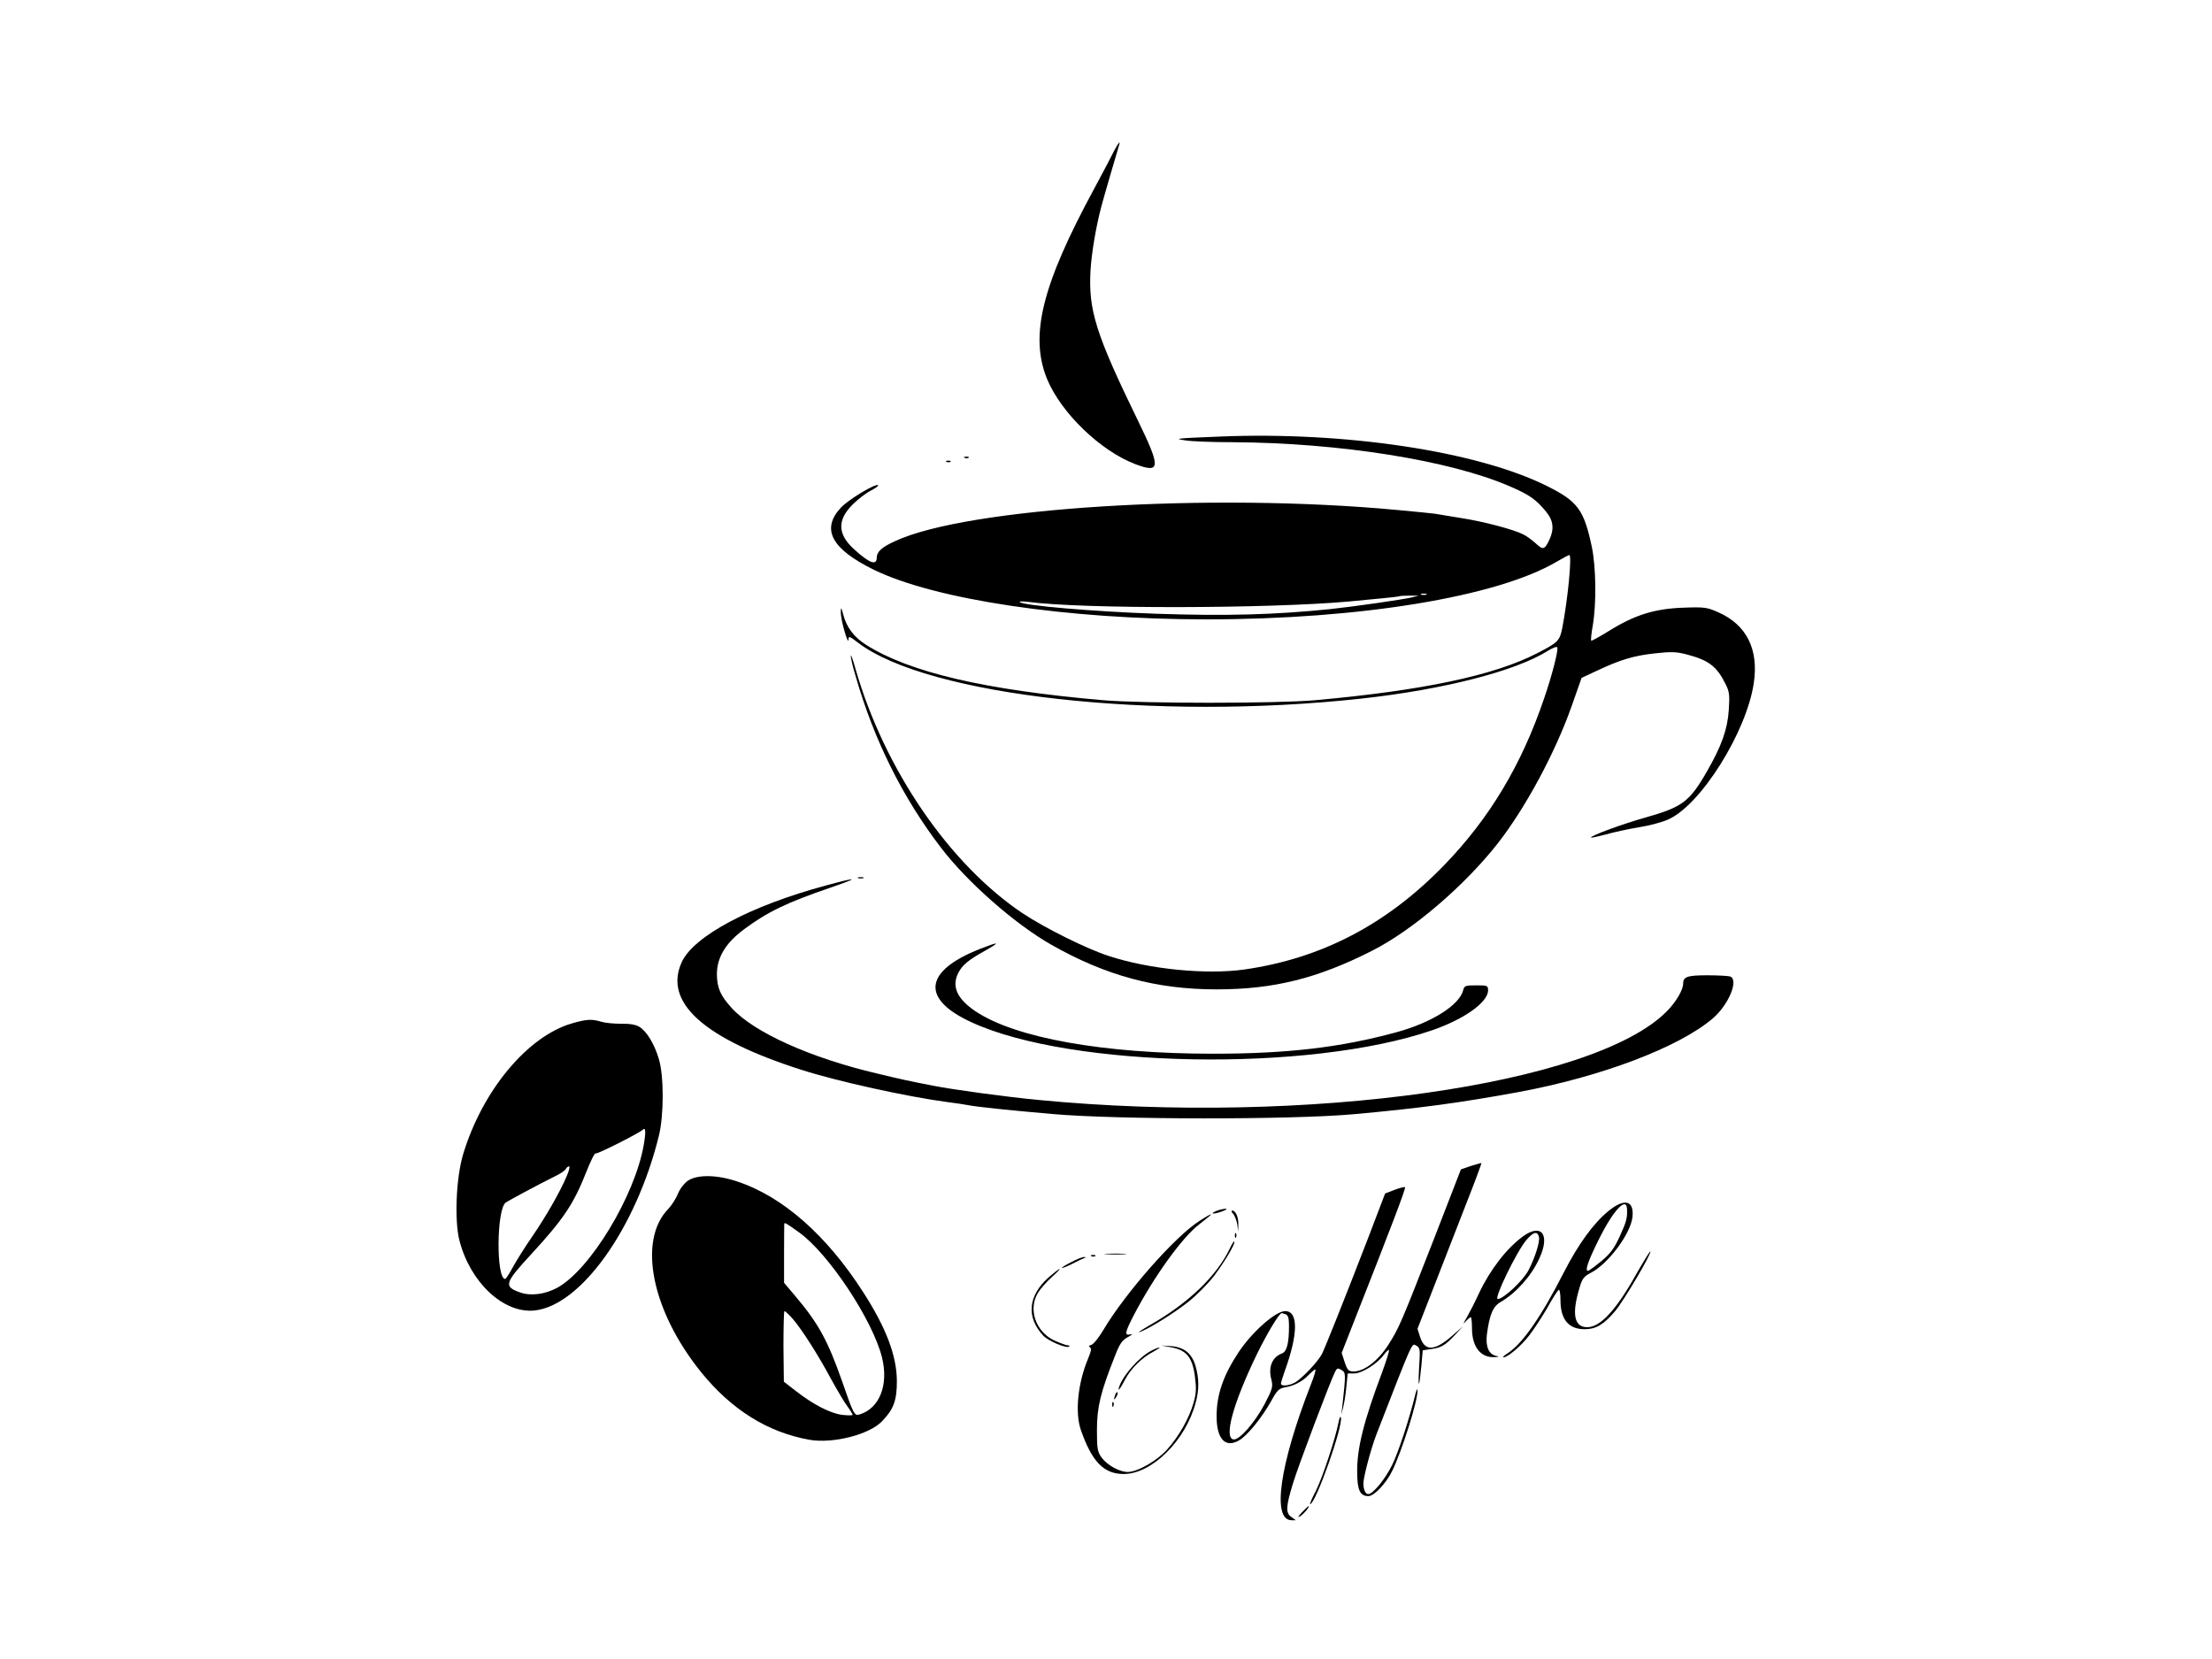 <?xml version="1.0" standalone="no"?>
<!DOCTYPE svg PUBLIC "-//W3C//DTD SVG 20010904//EN"
 "http://www.w3.org/TR/2001/REC-SVG-20010904/DTD/svg10.dtd">
<svg version="1.0" xmlns="http://www.w3.org/2000/svg"
 width="1100pt" height="825pt" viewBox="0 0 1100 825"
 preserveAspectRatio="xMidYMid meet">

<g transform="translate(0,825) scale(0.1,-0.1)" fill="#000000" stroke="none">
<path d="M5542 7503 c-10 -21 -55 -106 -100 -190 -261 -481 -323 -732 -235
-948 70 -169 267 -359 441 -424 123 -46 125 -17 12 215 -211 433 -248 551
-237 749 5 84 26 212 53 315 7 29 83 289 89 308 9 26 -5 10 -23 -25z"/>
<path d="M6065 6079 c-221 -9 -231 -10 -170 -19 28 -5 133 -9 235 -9 532 -3
1079 -90 1377 -219 98 -42 131 -65 181 -126 37 -44 42 -88 16 -142 -23 -48
-31 -50 -67 -16 -18 16 -46 37 -63 45 -47 24 -198 64 -309 81 -55 9 -112 18
-127 21 -15 2 -101 11 -190 19 -931 87 -2139 12 -2497 -155 -66 -30 -90 -52
-91 -81 0 -42 -35 -30 -112 40 -83 75 -86 145 -8 223 26 26 66 57 90 69 23 12
40 24 37 27 -12 11 -149 -72 -186 -112 -99 -107 -46 -205 164 -308 304 -149
961 -247 1655 -247 761 0 1444 112 1740 286 32 19 61 34 64 34 14 0 -7 -217
-35 -363 -13 -64 -21 -72 -124 -125 -214 -111 -570 -186 -1105 -234 -191 -17
-856 -17 -1055 0 -588 51 -964 139 -1179 276 -60 38 -97 88 -113 151 -10 37
-11 38 -12 10 0 -16 8 -59 19 -95 10 -36 19 -55 19 -43 1 22 3 21 48 -13 346
-264 1478 -390 2503 -278 410 45 768 137 928 238 23 14 43 22 46 17 7 -11 -26
-141 -66 -256 -112 -330 -272 -596 -497 -828 -285 -294 -609 -463 -992 -518
-191 -27 -474 1 -675 67 -107 34 -320 140 -428 212 -365 244 -689 718 -832
1217 -12 44 -23 73 -23 64 -1 -9 10 -57 25 -105 90 -313 233 -601 423 -849
130 -171 369 -381 549 -483 271 -154 523 -222 822 -222 283 0 501 54 773 192
200 101 459 322 626 535 137 176 284 448 366 680 l50 142 75 35 c116 55 186
76 291 87 80 9 106 8 159 -6 106 -28 147 -58 190 -145 20 -39 22 -55 17 -130
-6 -96 -36 -180 -108 -305 -87 -152 -122 -178 -305 -230 -118 -33 -279 -93
-272 -100 2 -2 34 5 72 15 38 11 112 27 165 36 53 8 119 26 147 39 162 72 388
433 425 676 26 169 -35 292 -176 354 -56 25 -68 27 -175 23 -143 -5 -243 -37
-368 -115 -47 -29 -87 -51 -89 -49 -3 3 1 38 8 78 18 107 16 287 -5 388 -39
185 -70 227 -223 303 -346 173 -1005 272 -1628 246z m1028 -786 c-7 -2 -19 -2
-25 0 -7 3 -2 5 12 5 14 0 19 -2 13 -5z m-73 -14 c-48 -11 -283 -45 -405 -58
-273 -28 -520 -35 -866 -23 -317 11 -662 41 -678 58 -3 4 15 4 41 1 271 -36
1198 -34 1598 2 129 12 240 23 245 25 6 3 30 4 55 4 l45 0 -35 -9z"/>
<path d="M4798 5973 c7 -3 16 -2 19 1 4 3 -2 6 -13 5 -11 0 -14 -3 -6 -6z"/>
<path d="M4708 5953 c7 -3 16 -2 19 1 4 3 -2 6 -13 5 -11 0 -14 -3 -6 -6z"/>
<path d="M4268 3883 c6 -2 18 -2 25 0 6 3 1 5 -13 5 -14 0 -19 -2 -12 -5z"/>
<path d="M4105 3846 c-372 -100 -656 -251 -715 -381 -91 -200 110 -380 595
-535 181 -58 526 -134 730 -161 39 -5 81 -11 95 -14 43 -9 197 -25 425 -45
319 -28 1181 -29 1495 -1 333 30 530 57 820 110 412 76 800 223 968 367 78 67
130 191 86 208 -9 3 -59 6 -113 6 -100 0 -121 -7 -121 -42 0 -31 -36 -92 -82
-138 -363 -366 -1794 -568 -3123 -440 -159 15 -424 51 -525 71 -124 24 -160
32 -276 60 -334 78 -617 206 -726 327 -56 62 -72 99 -73 167 0 83 43 155 134
223 117 87 212 133 431 208 149 51 140 55 -25 10z"/>
<path d="M4873 3531 c-279 -110 -295 -249 -41 -365 495 -228 1677 -249 2288
-40 161 55 280 140 280 199 0 24 -3 25 -59 25 -55 0 -59 -2 -65 -25 -19 -74
-158 -161 -331 -208 -278 -76 -543 -107 -913 -107 -544 0 -982 78 -1181 211
-92 62 -120 124 -85 192 21 39 48 62 132 109 80 45 72 47 -25 9z"/>
<path d="M2845 3161 c-220 -63 -445 -332 -541 -648 -36 -117 -45 -333 -19
-433 54 -208 219 -362 372 -347 231 23 506 409 619 867 26 103 26 301 0 385
-22 74 -61 138 -97 159 -18 11 -49 16 -91 15 -35 0 -79 4 -98 10 -46 14 -73
13 -145 -8z m356 -606 c-45 -254 -266 -619 -430 -709 -62 -33 -132 -42 -185
-23 -82 29 -77 46 53 187 164 178 214 253 277 413 21 53 41 94 46 91 7 -5 213
99 233 117 16 16 18 -7 6 -76z m-382 -152 c-34 -81 -105 -204 -173 -303 -36
-52 -79 -121 -96 -152 -17 -32 -34 -58 -38 -58 -45 0 -43 343 2 379 13 10 170
94 241 129 28 13 54 30 58 38 4 8 12 14 17 14 5 0 0 -21 -11 -47z"/>
<path d="M7315 2452 l-50 -17 -131 -338 c-167 -428 -177 -452 -231 -536 -49
-77 -119 -131 -170 -131 -27 0 -32 5 -46 46 l-15 46 69 176 c184 467 251 644
246 648 -2 3 -26 -3 -52 -13 l-47 -18 -82 -215 c-121 -314 -215 -548 -232
-583 -21 -40 -102 -125 -136 -143 -31 -16 -68 -19 -68 -4 0 5 9 33 19 62 67
185 68 298 2 298 -47 0 -162 -101 -230 -202 -77 -116 -111 -212 -111 -321 0
-114 44 -160 113 -119 40 23 112 112 158 194 30 55 39 63 69 69 45 7 89 30
119 63 14 14 28 26 32 26 4 0 -6 -35 -23 -77 -155 -398 -194 -673 -95 -673
l21 0 -22 16 c-29 20 -28 50 7 165 27 90 189 517 211 559 9 17 14 18 31 7 22
-13 22 -17 4 -182 l-5 -40 9 35 c5 19 13 65 16 102 l7 68 32 0 c39 0 116 49
147 92 12 16 23 27 26 24 3 -2 -13 -53 -35 -113 -91 -242 -124 -376 -123 -492
0 -91 14 -121 56 -121 28 0 87 62 118 125 48 97 129 353 126 402 -1 10 -5 0
-11 -22 -27 -112 -83 -285 -114 -348 -33 -69 -96 -147 -120 -147 -14 0 -24 23
-24 53 0 33 38 174 64 242 184 473 176 456 198 444 20 -11 21 -18 15 -108 -6
-112 0 -109 11 5 l7 79 40 6 c52 7 71 18 120 70 l40 43 -54 -47 c-86 -75 -134
-78 -158 -9 l-14 44 92 236 c51 131 123 316 160 411 38 96 67 176 66 177 -1 1
-24 -5 -52 -14z m-921 -738 c12 -5 16 -20 16 -58 0 -86 -11 -127 -34 -136 -49
-18 -70 -67 -54 -129 9 -36 7 -46 -33 -123 -50 -94 -127 -182 -156 -176 -47
10 -1 179 117 423 51 104 111 205 124 205 3 0 11 -3 20 -6z"/>
<path d="M3420 2378 c-19 -14 -39 -40 -49 -65 -9 -23 -31 -57 -48 -75 -153
-158 -82 -507 163 -811 152 -188 332 -300 540 -337 117 -20 298 26 361 93 57
59 73 103 73 198 0 125 -53 266 -168 444 -181 282 -399 474 -624 549 -102 35
-201 36 -248 4z m553 -256 c147 -105 366 -435 413 -622 34 -137 -12 -254 -112
-284 -25 -8 -30 2 -86 164 -72 205 -118 289 -235 427 l-54 64 0 142 c0 78 1
146 1 150 0 10 9 5 73 -41z m-32 -429 c46 -53 129 -183 193 -303 31 -56 67
-117 81 -135 14 -19 25 -37 25 -41 0 -3 -24 -3 -52 0 -60 8 -145 52 -232 120
l-58 45 -2 176 c0 96 2 175 5 175 4 0 22 -17 40 -37z"/>
<path d="M7999 2228 c-75 -61 -150 -165 -221 -303 -115 -226 -210 -361 -283
-406 -16 -11 -25 -19 -19 -19 22 0 90 58 130 111 23 30 63 91 89 136 25 46 51
85 56 89 5 3 9 -19 9 -51 0 -96 40 -145 120 -145 56 0 94 22 151 89 41 48 184
289 176 298 -2 2 -31 -45 -65 -104 -103 -186 -183 -273 -249 -273 -65 0 -78
65 -38 197 13 45 22 56 57 74 85 44 196 192 206 276 9 84 -39 96 -119 31z m92
10 c2 -45 -3 -64 -37 -138 -27 -59 -47 -85 -89 -120 -30 -25 -60 -47 -66 -49
-20 -6 -3 46 51 154 71 144 138 217 141 153z"/>
<path d="M6051 2229 c-39 -16 -18 -19 24 -4 22 8 31 14 20 14 -11 0 -31 -5
-44 -10z"/>
<path d="M6133 2213 c8 -10 17 -34 20 -53 l4 -35 1 33 c2 37 -13 72 -30 72 -6
0 -5 -7 5 -17z"/>
<path d="M5964 2178 c-122 -78 -367 -357 -476 -540 -23 -39 -50 -73 -61 -76
-12 -3 -15 -7 -7 -12 9 -5 6 -20 -9 -56 -51 -121 -66 -269 -36 -355 55 -158
114 -219 213 -219 140 0 308 166 358 355 18 66 17 120 -1 183 -19 63 -57 93
-123 98 l-47 3 49 -9 c76 -14 105 -49 118 -143 8 -63 7 -86 -7 -134 -21 -75
-72 -165 -130 -230 -49 -56 -148 -113 -197 -113 -41 0 -102 34 -130 72 -21 30
-23 44 -23 138 0 112 18 187 88 363 25 65 36 81 66 98 20 11 26 17 14 14 -33
-9 -30 8 18 100 98 187 238 382 322 446 78 60 79 67 1 17z"/>
<path d="M7574 2102 c-82 -60 -164 -166 -220 -285 -18 -40 -45 -92 -59 -117
-19 -32 -21 -38 -7 -22 11 12 23 22 26 22 3 0 6 -25 6 -55 0 -92 42 -146 110
-144 24 1 28 3 12 6 -38 7 -55 45 -48 106 13 99 30 140 68 162 77 45 152 128
192 215 56 119 13 179 -80 112z m79 -3 c6 -22 -19 -102 -51 -164 -26 -52 -126
-145 -154 -145 -21 0 97 242 143 294 35 41 54 45 62 15z"/>
<path d="M6141 2104 c0 -11 3 -14 6 -6 3 7 2 16 -1 19 -3 4 -6 -2 -5 -13z"/>
<path d="M6116 2042 c-65 -137 -206 -272 -395 -380 -42 -24 -67 -41 -56 -37
42 13 168 91 243 150 43 34 101 93 130 131 54 72 107 162 100 170 -3 2 -12
-13 -22 -34z"/>
<path d="M5503 2013 c26 -2 67 -2 90 0 23 2 2 3 -48 3 -49 0 -68 -1 -42 -3z"/>
<path d="M5428 2003 c7 -3 16 -2 19 1 4 3 -2 6 -13 5 -11 0 -14 -3 -6 -6z"/>
<path d="M5328 1974 c-27 -13 -48 -27 -48 -29 0 -3 21 5 48 18 26 14 54 27 62
30 13 5 13 5 0 6 -8 0 -36 -11 -62 -25z"/>
<path d="M5216 1899 c-104 -92 -114 -199 -28 -291 25 -27 118 -66 129 -54 4 3
0 6 -8 6 -8 0 -37 11 -66 24 -92 43 -131 154 -82 236 11 19 42 54 67 77 26 23
44 42 41 43 -3 0 -27 -19 -53 -41z"/>
<path d="M5725 1533 c-58 -30 -137 -118 -158 -175 -13 -35 3 -17 27 30 28 55
85 111 141 140 22 12 36 21 30 21 -5 0 -23 -7 -40 -16z"/>
<path d="M5546 1315 c-9 -26 -7 -32 5 -12 6 10 9 21 6 23 -2 3 -7 -2 -11 -11z"/>
<path d="M5531 1264 c0 -11 3 -14 6 -6 3 7 2 16 -1 19 -3 4 -6 -2 -5 -13z"/>
<path d="M6656 1175 c-16 -81 -78 -269 -111 -336 -20 -38 -33 -69 -30 -69 27
0 166 392 153 432 -3 7 -8 -5 -12 -27z"/>
<path d="M6474 729 c-20 -22 -23 -28 -8 -19 18 11 50 50 41 50 -2 0 -16 -14
-33 -31z"/>
</g>
</svg>
